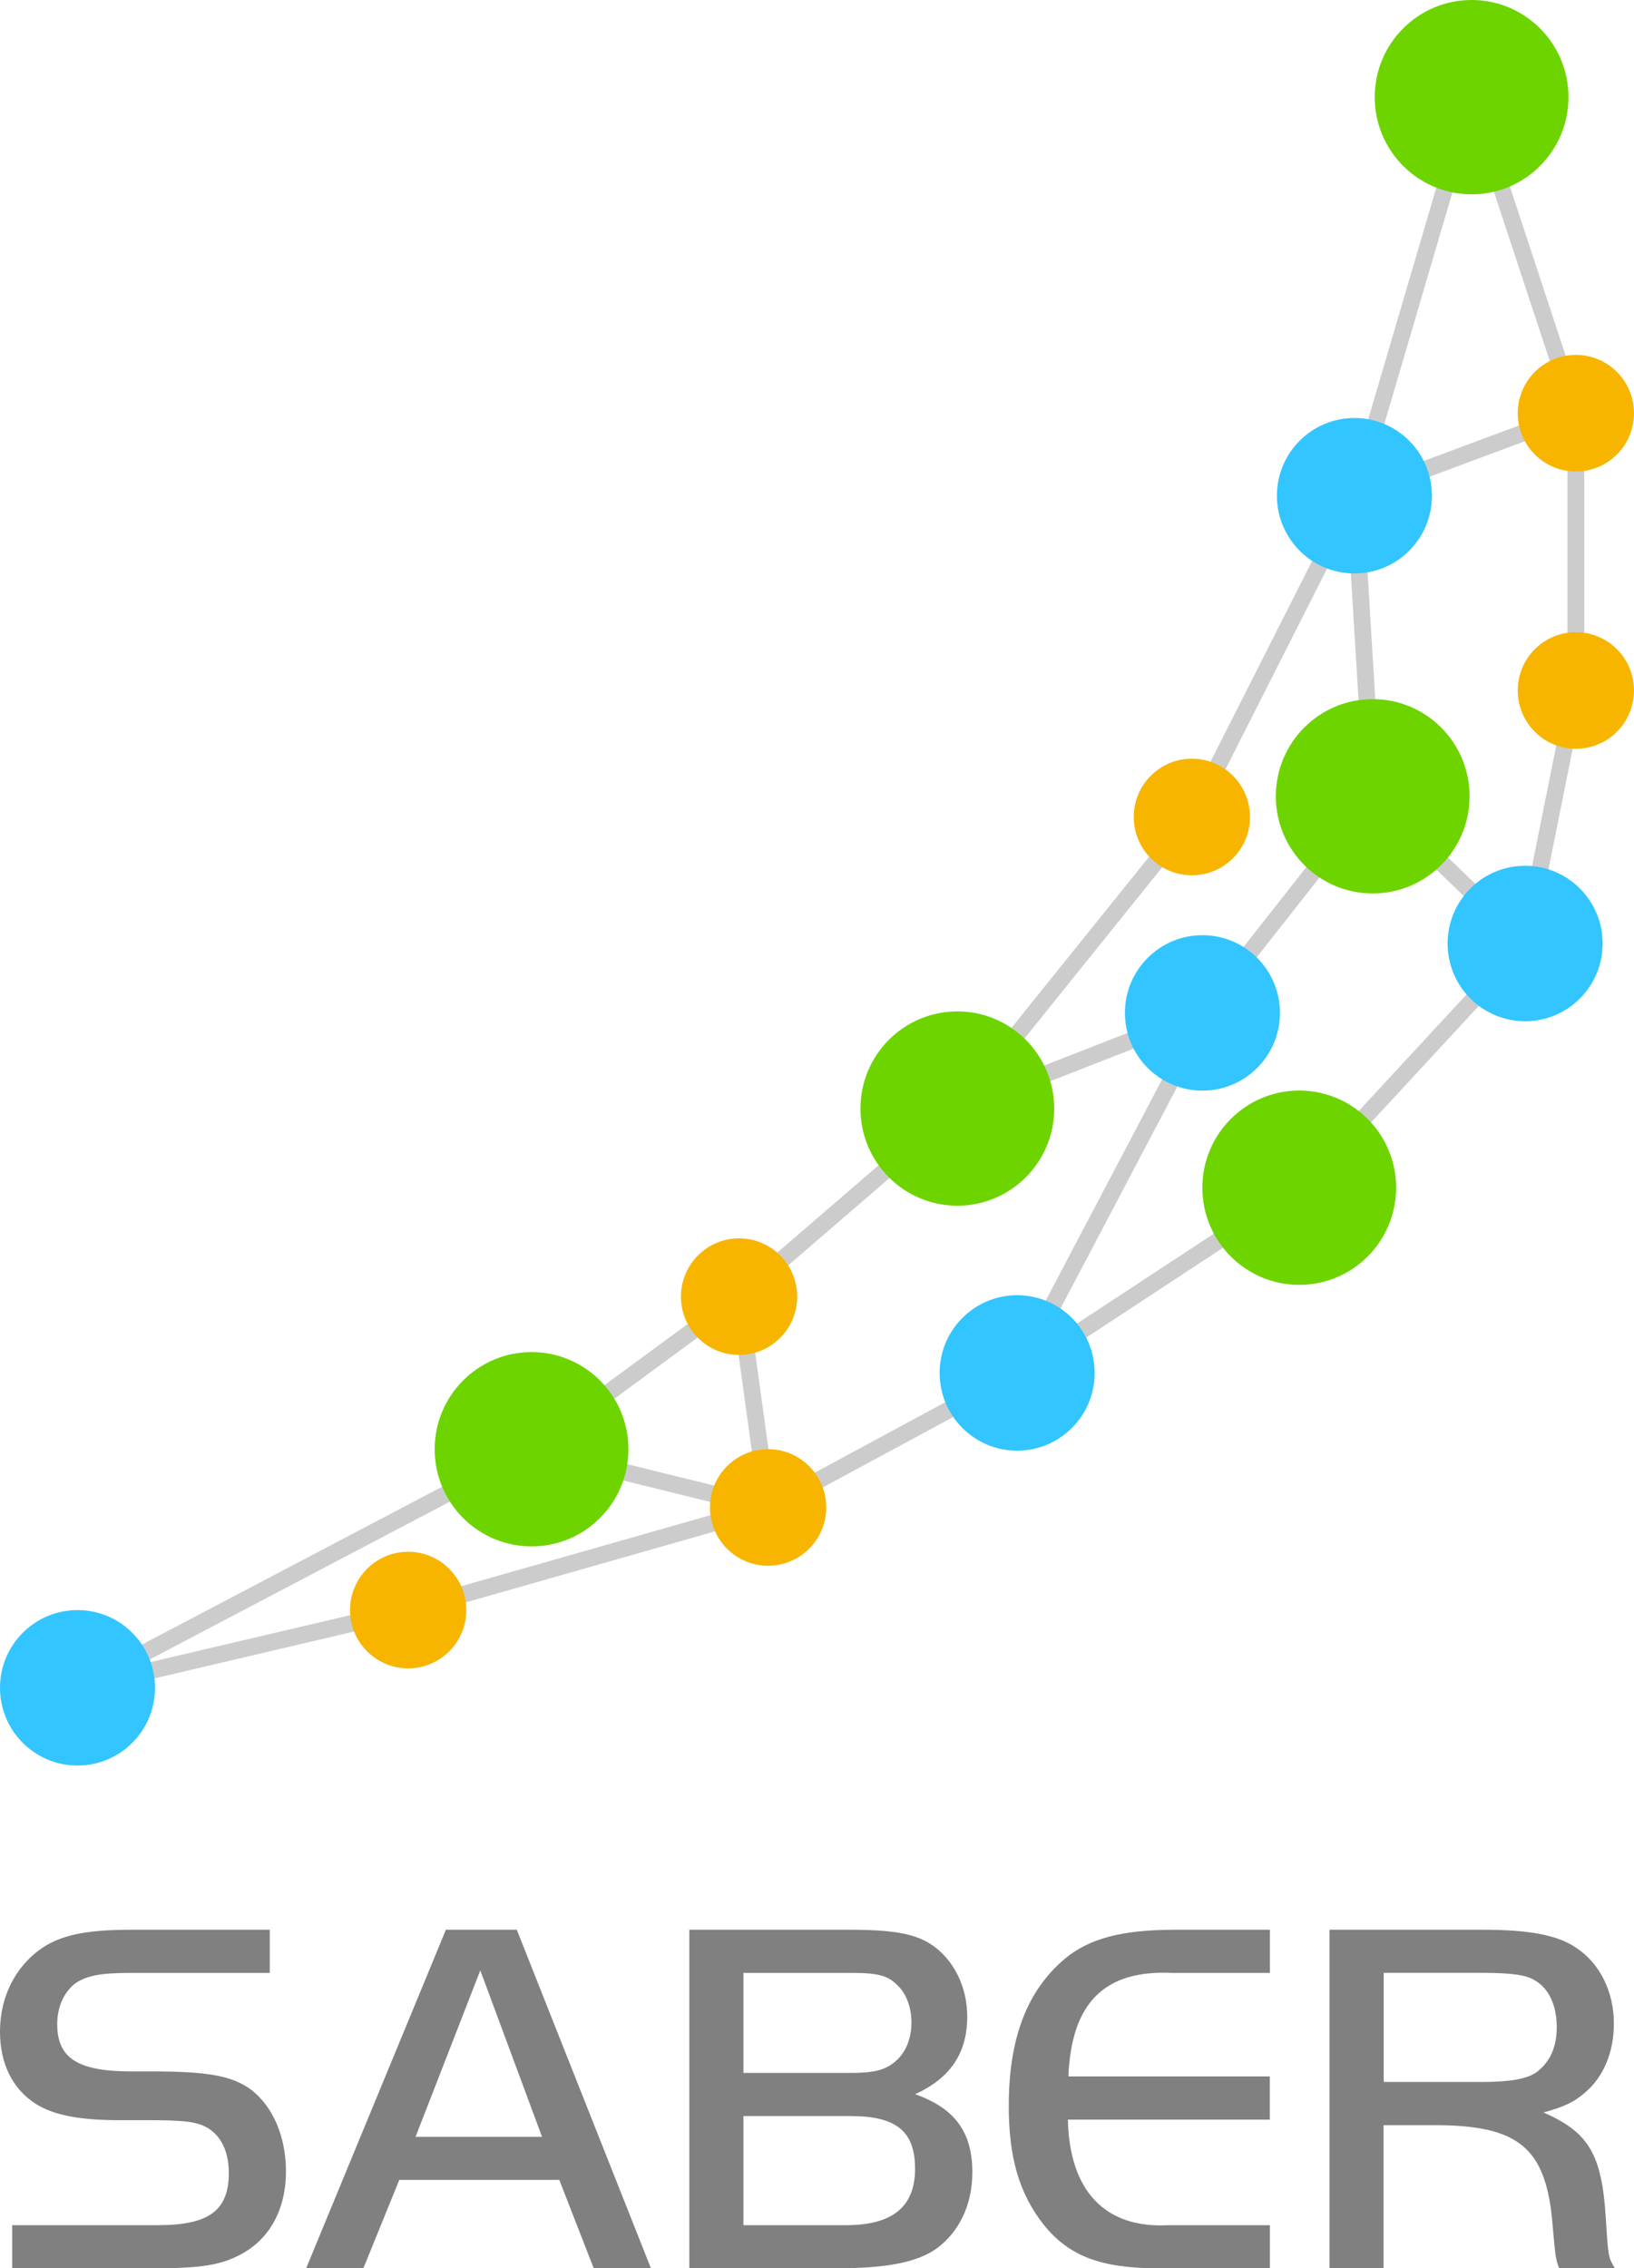 <svg width="147" height="204" viewBox="0 0 147 204" fill="none" xmlns="http://www.w3.org/2000/svg">
<g clip-path="url(#clip0)">
<path d="M1.094 200.126H14.21C18.805 200.126 20.586 198.802 20.586 195.428C20.586 193.189 19.628 191.592 17.945 191.048C17.122 190.775 15.945 190.684 13.304 190.684H10.791C7.146 190.684 4.83 190.231 3.23 189.224C1.139 187.893 0 185.608 0 182.733C0 179.404 1.547 176.567 4.143 174.971C5.871 173.964 8.014 173.556 11.795 173.556H24.269V177.437H11.795C9.108 177.437 7.924 177.664 6.875 178.307C5.826 179.041 5.147 180.41 5.147 182.052C5.147 185.109 7.01 186.296 11.795 186.296H13.613C18.76 186.296 20.895 186.705 22.586 187.938C24.54 189.444 25.725 192.137 25.725 195.284C25.725 198.757 24.223 201.45 21.537 202.82C19.764 203.735 17.983 204.008 13.613 204.008H1.094V200.126Z" fill="#808080"/>
<path d="M40.115 173.556H46.492L58.559 204H53.412L50.318 196.056H35.92L32.69 204H27.544L40.115 173.556ZM37.384 192.182H48.764L43.209 177.21L37.384 192.182Z" fill="#808080"/>
<path d="M62.015 173.556H76.541C81.227 173.556 83.235 174.101 84.872 175.795C86.238 177.21 87.015 179.223 87.015 181.364C87.015 184.647 85.513 186.887 82.329 188.347C85.929 189.625 87.475 191.774 87.475 195.375C87.475 198.296 86.291 200.762 84.201 202.267C82.472 203.455 79.786 204 75.371 204H62.015V173.556ZM76.534 186.433C78.488 186.433 79.537 186.206 80.405 185.517C81.408 184.738 81.997 183.459 81.997 181.908C81.997 180.539 81.544 179.306 80.722 178.534C79.854 177.664 78.994 177.437 76.534 177.437H66.882V186.433H76.534ZM76.126 200.126C80.269 200.126 82.322 198.485 82.322 195.057C82.322 191.683 80.639 190.314 76.541 190.314H66.882V200.126H76.126Z" fill="#808080"/>
<path d="M114.234 177.437H105.405C99.353 177.165 96.388 180.13 96.116 186.75H114.234V190.632H96.071C96.207 197.07 99.436 200.444 105.134 200.126H114.242V204.008H104.273C99.036 204.008 96.169 202.911 93.89 200.081C91.701 197.297 90.751 194.059 90.751 189.398C90.751 183.331 92.388 179.033 95.807 176.158C97.995 174.335 100.953 173.556 105.685 173.556H114.242V177.437H114.234Z" fill="#808080"/>
<path d="M124.482 204H119.607V173.556H133.447C137.635 173.556 140.186 174.055 141.823 175.198C143.966 176.612 145.189 179.17 145.189 181.999C145.189 184.556 144.276 186.75 142.638 188.165C141.589 189.081 140.684 189.489 138.858 189.988C142.91 191.766 144.095 193.733 144.457 199.393C144.683 203.001 144.683 203.001 145.279 204H140.269C140.133 203.682 140.042 203.41 139.952 202.858C139.907 202.585 139.861 202.033 139.771 201.17L139.635 199.62C139.001 193.181 136.586 191.176 129.297 191.131H124.467V204H124.482ZM133.13 187.25C135.862 187.25 137.409 186.977 138.277 186.334C139.461 185.419 140.05 184.095 140.05 182.317C140.05 180.403 139.363 178.844 138.095 178.118C137.318 177.619 135.998 177.429 133.13 177.429H124.482V187.242H133.13V187.25Z" fill="#808080"/>
<path d="M107.492 91.489L90.834 123.127L92.169 123.833L108.827 92.195L107.492 91.489Z" fill="#CCCCCC"/>
<path d="M107.892 90.381L85.848 98.988L86.396 100.398L108.44 91.791L107.892 90.381Z" fill="#CCCCCC"/>
<path d="M133.107 8.506L131.674 8.981L141.05 37.41L142.483 36.935L133.107 8.506Z" fill="#CCCCCC"/>
<path d="M142.525 37.162H141.016V62.099H142.525V37.162Z" fill="#CCCCCC"/>
<path d="M121.185 44.248L106.557 73.136L107.903 73.821L122.531 44.933L121.185 44.248Z" fill="#CCCCCC"/>
<path d="M131.673 8.52L121.131 44.37L122.578 44.798L133.121 8.948L131.673 8.52Z" fill="#CCCCCC"/>
<path d="M136.651 84.337L116.33 106.304L117.437 107.332L137.757 85.366L136.651 84.337Z" fill="#CCCCCC"/>
<path d="M91.153 122.807L68.744 134.908L69.46 136.24L91.869 124.139L91.153 122.807Z" fill="#CCCCCC"/>
<path d="M68.897 134.85L36.508 144.08L36.921 145.535L69.309 136.306L68.897 134.85Z" fill="#CCCCCC"/>
<path d="M47.474 129.667L6.623 151.137L7.324 152.477L48.174 131.007L47.474 129.667Z" fill="#CCCCCC"/>
<path d="M36.542 144.081L6.791 151.065L7.135 152.538L36.886 145.554L36.542 144.081Z" fill="#CCCCCC"/>
<path d="M66.037 116.011L47.371 129.729L48.263 130.949L66.929 117.231L66.037 116.011Z" fill="#CCCCCC"/>
<path d="M85.629 99.121L65.996 116.043L66.98 117.19L86.613 100.268L85.629 99.121Z" fill="#CCCCCC"/>
<path d="M106.635 73.006L85.535 99.227L86.71 100.177L107.81 73.956L106.635 73.006Z" fill="#CCCCCC"/>
<path d="M141.028 61.937L136.463 84.694L137.943 84.992L142.508 62.235L141.028 61.937Z" fill="#CCCCCC"/>
<path d="M116.467 106.182L91.091 122.846L91.918 124.112L117.294 107.448L116.467 106.182Z" fill="#CCCCCC"/>
<path d="M122.611 44.54L121.104 44.632L122.746 71.661L124.253 71.569L122.611 44.54Z" fill="#CCCCCC"/>
<path d="M122.895 71.151L107.574 90.63L108.759 91.567L124.08 72.088L122.895 71.151Z" fill="#CCCCCC"/>
<path d="M124.004 71.071L122.957 72.161L136.671 85.401L137.718 84.311L124.004 71.071Z" fill="#CCCCCC"/>
<path d="M67.231 116.518L65.737 116.725L68.35 135.686L69.845 135.479L67.231 116.518Z" fill="#CCCCCC"/>
<path d="M47.999 129.606L47.639 131.076L68.92 136.318L69.28 134.848L47.999 129.606Z" fill="#CCCCCC"/>
<path d="M141.5 36.461L121.58 43.878L122.105 45.296L142.025 37.88L141.5 36.461Z" fill="#CCCCCC"/>
<path d="M132.391 17.477C137.204 17.477 141.106 13.564 141.106 8.738C141.106 3.912 137.204 0 132.391 0C127.577 0 123.675 3.912 123.675 8.738C123.675 13.564 127.577 17.477 132.391 17.477Z" fill="#6DD400"/>
<path d="M6.973 158.788C10.824 158.788 13.945 155.658 13.945 151.797C13.945 147.936 10.824 144.806 6.973 144.806C3.122 144.806 0 147.936 0 151.797C0 155.658 3.122 158.788 6.973 158.788Z" fill="#32C5FF"/>
<path d="M121.849 51.575C125.699 51.575 128.821 48.445 128.821 44.584C128.821 40.724 125.699 37.594 121.849 37.594C117.998 37.594 114.876 40.724 114.876 44.584C114.876 48.445 117.998 51.575 121.849 51.575Z" fill="#32C5FF"/>
<path d="M123.494 80.355C128.307 80.355 132.209 76.442 132.209 71.616C132.209 66.79 128.307 62.878 123.494 62.878C118.68 62.878 114.778 66.79 114.778 71.616C114.778 76.442 118.68 80.355 123.494 80.355Z" fill="#6DD400"/>
<path d="M108.175 98.088C112.026 98.088 115.148 94.959 115.148 91.098C115.148 87.237 112.026 84.107 108.175 84.107C104.324 84.107 101.202 87.237 101.202 91.098C101.202 94.959 104.324 98.088 108.175 98.088Z" fill="#32C5FF"/>
<path d="M47.82 139.079C52.634 139.079 56.536 135.167 56.536 130.341C56.536 125.515 52.634 121.603 47.82 121.603C43.007 121.603 39.104 125.515 39.104 130.341C39.104 135.167 43.007 139.079 47.82 139.079Z" fill="#6DD400"/>
<path d="M86.125 108.438C90.938 108.438 94.841 104.526 94.841 99.7C94.841 94.874 90.938 90.962 86.125 90.962C81.311 90.962 77.409 94.874 77.409 99.7C77.409 104.526 81.311 108.438 86.125 108.438Z" fill="#6DD400"/>
<path d="M137.205 91.847C141.056 91.847 144.178 88.717 144.178 84.856C144.178 80.995 141.056 77.866 137.205 77.866C133.354 77.866 130.232 80.995 130.232 84.856C130.232 88.717 133.354 91.847 137.205 91.847Z" fill="#32C5FF"/>
<path d="M116.883 115.558C121.697 115.558 125.599 111.645 125.599 106.819C125.599 101.993 121.697 98.081 116.883 98.081C112.069 98.081 108.167 101.993 108.167 106.819C108.167 111.645 112.069 115.558 116.883 115.558Z" fill="#6DD400"/>
<path d="M91.505 130.47C95.356 130.47 98.478 127.34 98.478 123.479C98.478 119.618 95.356 116.488 91.505 116.488C87.654 116.488 84.533 119.618 84.533 123.479C84.533 127.34 87.654 130.47 91.505 130.47Z" fill="#32C5FF"/>
<path d="M141.771 42.405C144.659 42.405 147 40.058 147 37.163C147 34.267 144.659 31.919 141.771 31.919C138.882 31.919 136.541 34.267 136.541 37.163C136.541 40.058 138.882 42.405 141.771 42.405Z" fill="#F7B500"/>
<path d="M141.771 67.342C144.659 67.342 147 64.994 147 62.099C147 59.203 144.659 56.856 141.771 56.856C138.882 56.856 136.541 59.203 136.541 62.099C136.541 64.994 138.882 67.342 141.771 67.342Z" fill="#F7B500"/>
<path d="M107.224 78.721C110.112 78.721 112.454 76.373 112.454 73.478C112.454 70.582 110.112 68.235 107.224 68.235C104.336 68.235 101.995 70.582 101.995 73.478C101.995 76.373 104.336 78.721 107.224 78.721Z" fill="#F7B500"/>
<path d="M66.49 121.86C69.378 121.86 71.719 119.512 71.719 116.617C71.719 113.721 69.378 111.374 66.49 111.374C63.601 111.374 61.26 113.721 61.26 116.617C61.26 119.512 63.601 121.86 66.49 121.86Z" fill="#F7B500"/>
<path d="M69.101 140.819C71.989 140.819 74.33 138.472 74.33 135.576C74.33 132.681 71.989 130.333 69.101 130.333C66.212 130.333 63.871 132.681 63.871 135.576C63.871 138.472 66.212 140.819 69.101 140.819Z" fill="#F7B500"/>
<path d="M36.72 150.049C39.608 150.049 41.949 147.702 41.949 144.806C41.949 141.911 39.608 139.563 36.72 139.563C33.832 139.563 31.49 141.911 31.49 144.806C31.49 147.702 33.832 150.049 36.72 150.049Z" fill="#F7B500"/>
</g>
<defs>
<clipPath id="clip0">
<rect width="147" height="204" fill="white"/>
</clipPath>
</defs>
</svg>
